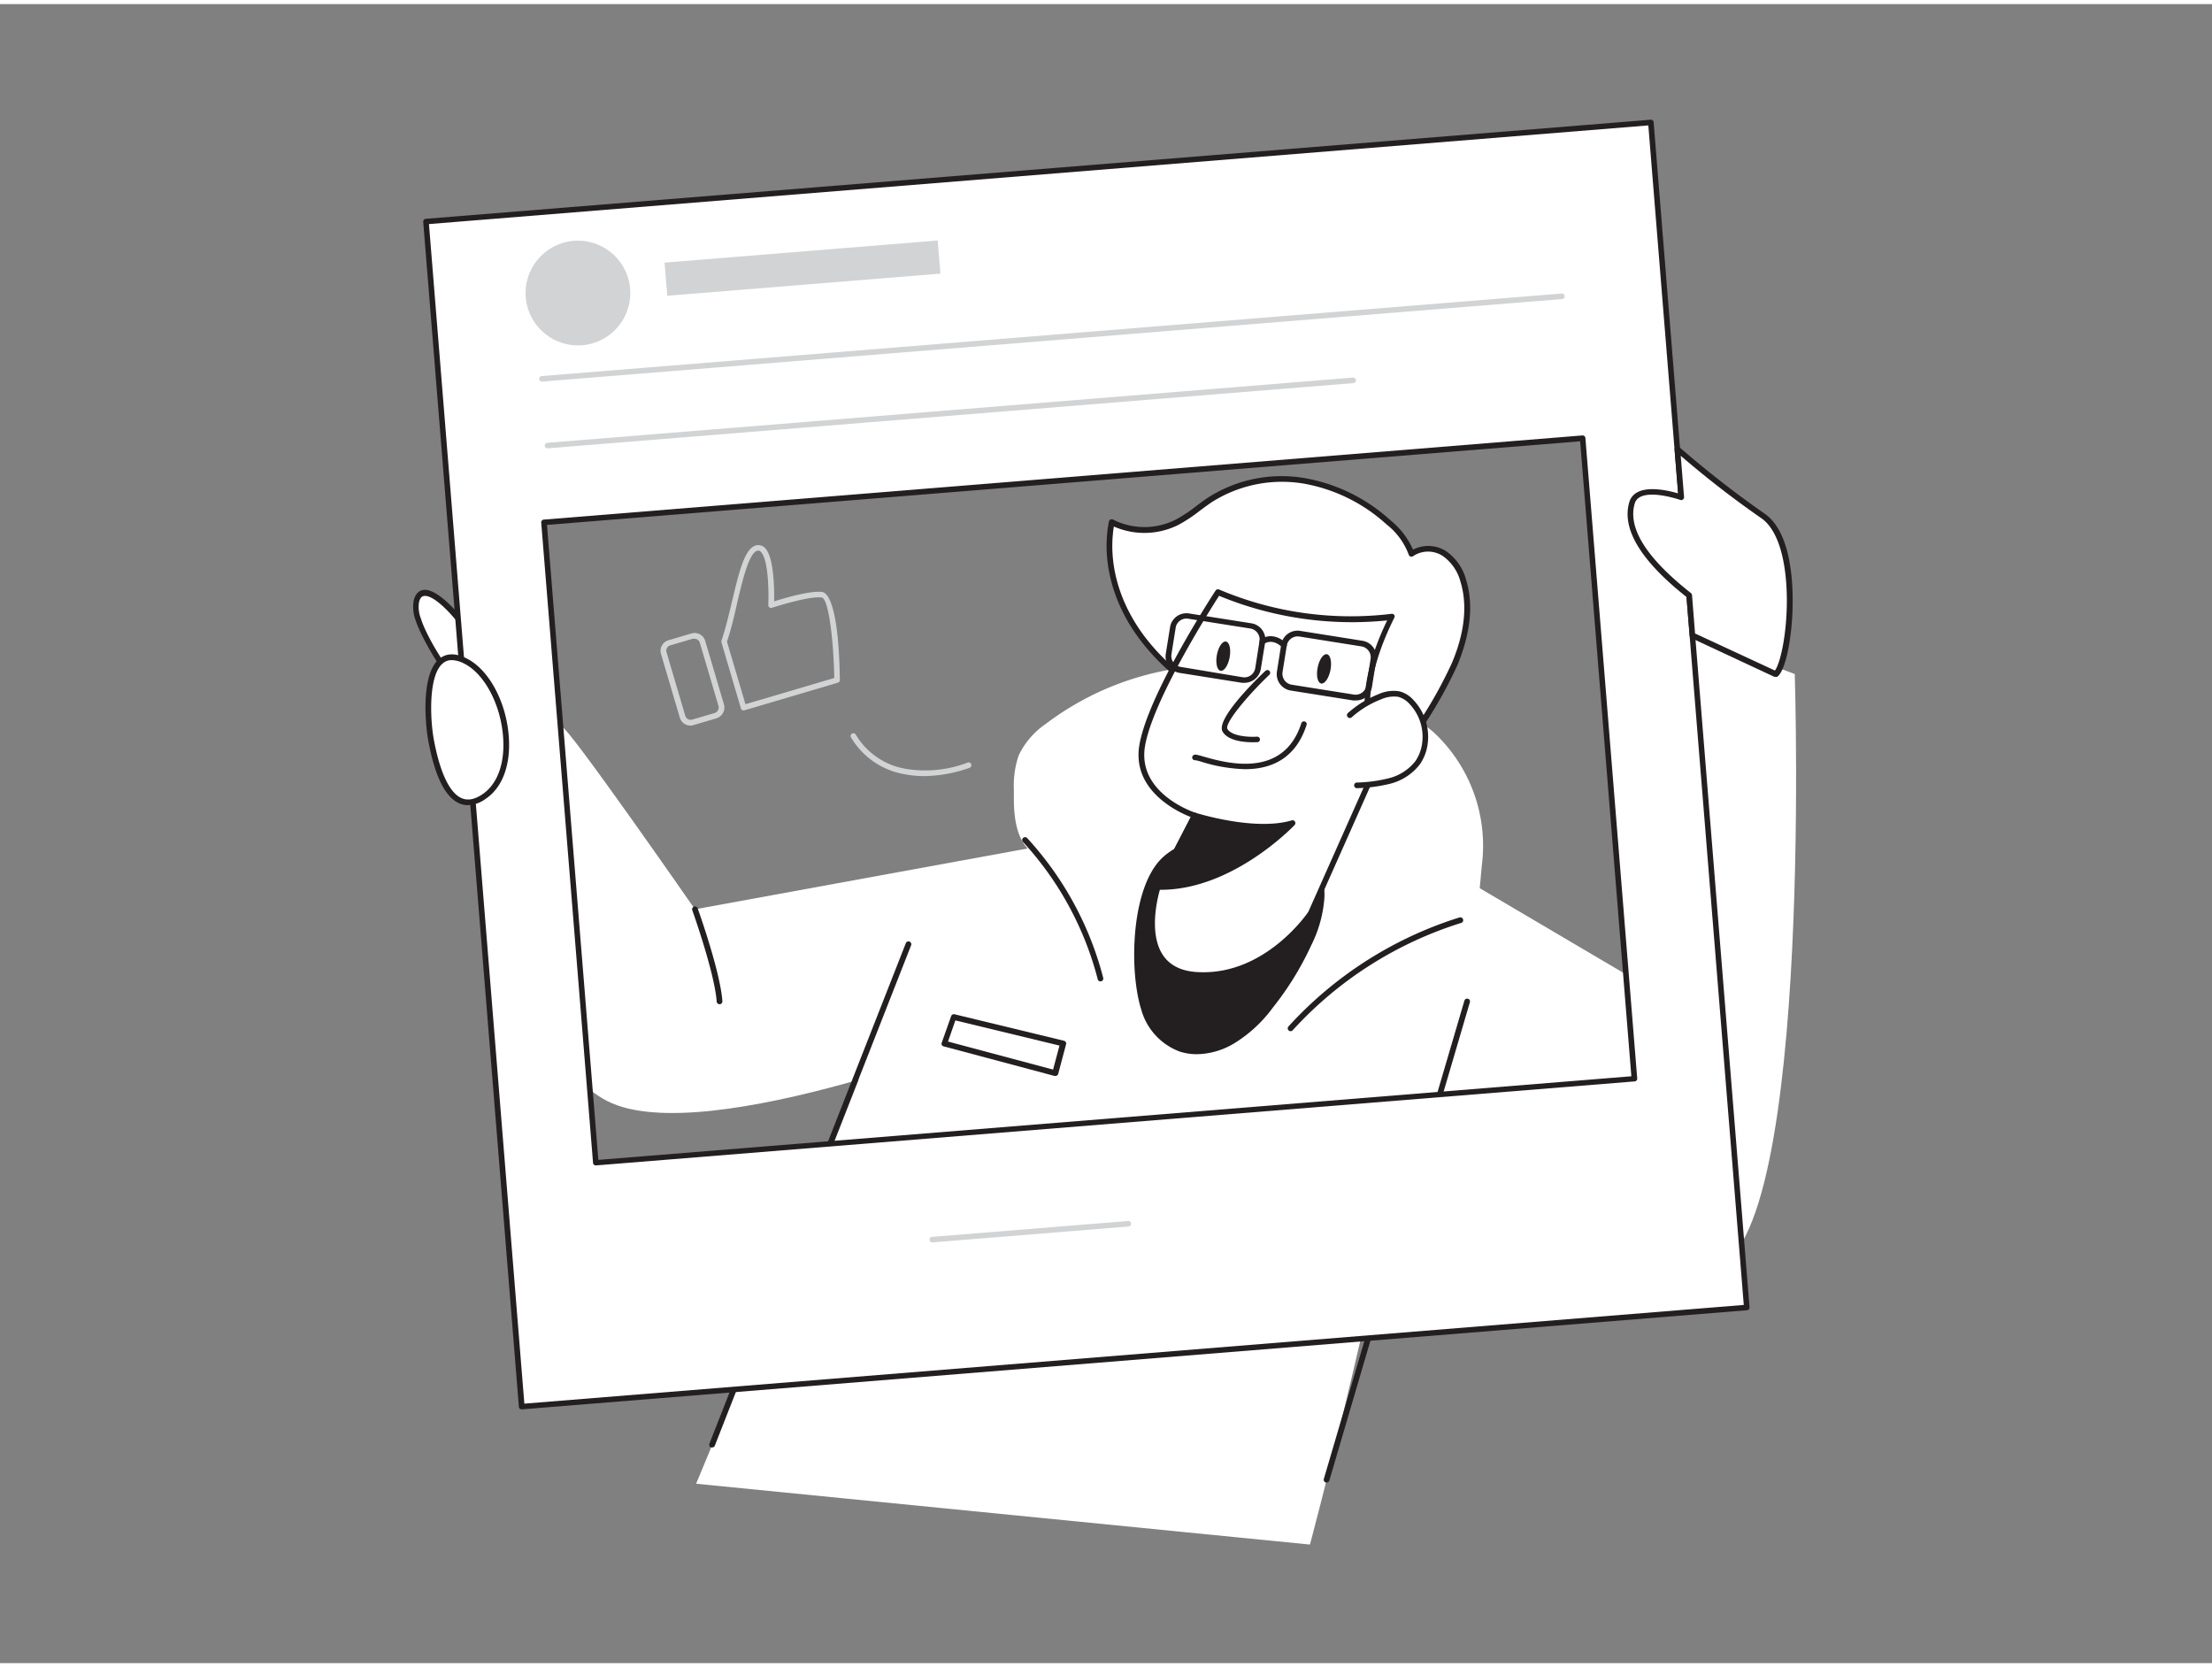 <svg xmlns="http://www.w3.org/2000/svg" viewBox="0 0 400 300" width="406" height="306" class="illustration styles_illustrationTablet__1DWOa"><rect x="0" y="0" width="400" height="300" fill="#808080" stroke="none"/><g id="_224_social_media_flatline" data-name="#224_social_media_flatline"><path d="M75.28,108a6.4,6.4,0,0,0,.36,3.37C77.11,116.05,88.06,134,87.78,120,87.7,115.85,76.77,101.84,75.28,108Z" fill="#fff"></path><path d="M86,125.75c-3.68,0-9.85-11.14-10.82-14.25a6.91,6.91,0,0,1-.37-3.65h0c.45-1.83,1.63-2,2.31-1.91,3.76.41,11.13,10.32,11.21,14.06s-.6,5.49-2.06,5.73ZM75.78,108.09a5.81,5.81,0,0,0,.36,3.1c1.23,4,7.51,13.9,9.94,13.52.38-.06,1.27-.65,1.19-4.69-.07-3.15-7.13-12.71-10.29-13-.42,0-.93,0-1.2,1.12Z" fill="#231f20"></path><path d="M197.47,150.56l-71.8,13.13s-23.27-33.53-24-32.9c-7.13,6-16.32,13.45-16.32,13.45s6.79,45.12,24.48,54.13,72.88-13.15,72.88-13.15Z" fill="#ffffff"></path><path d="M256.25,153.19,294,175.44l12-61.29,18.55,7s3.57,110.31-16.7,107.66S239,197.18,239,197.18Z" fill="#ffffff"></path><path d="M197.47,150.56s-24.5-1.29-42,43.44-29.59,73.56-29.59,73.56l111,11s13.39-50,19.18-87.11c2.93-18.8,3.92-34.29.22-38.3C245.25,141.25,197.47,150.56,197.47,150.56Z" fill="#ffffff"></path><path d="M239.89,267.34l-.15,0a.52.52,0,0,1-.35-.64l25.42-86.49a.52.52,0,0,1,.64-.35.51.51,0,0,1,.35.64L240.38,267A.51.51,0,0,1,239.89,267.34Z" fill="#231f20"></path><path d="M128.76,261a.39.39,0,0,1-.18,0,.52.52,0,0,1-.3-.67l35.52-90.51a.5.5,0,0,1,.67-.29.51.51,0,0,1,.29.66l-35.51,90.52A.53.53,0,0,1,128.76,261Z" fill="#231f20"></path><path d="M183.34,143.8c0-.61,0-1.2,0-1.77a16.88,16.88,0,0,1,.87-6.17,14.38,14.38,0,0,1,4.82-5.64,52.3,52.3,0,0,1,28.27-10.55,67.41,67.41,0,0,1,29.94,5,40.48,40.48,0,0,1,12,7A28,28,0,0,1,268,155.44c-.35,3-.49,7.87-1.71,10.66-2.14,4.86-8.46,4.69-12.73,6s-7.62,4.36-11.58,6.32c-3.57,1.78-8.41,1.38-12.34,1.68-9.6.74-20.08.39-28-5.08-5.41-3.73-6.35-10.68-9.38-16.05-1.72-3-4-3.89-6.23-6.07S183.35,147,183.34,143.8Z" fill="#ffffff"></path><path d="M206.86,181.65a10.87,10.87,0,0,0,6.62,7.27,11.88,11.88,0,0,0,9.27-1.3,24.83,24.83,0,0,0,7-6.44,54.17,54.17,0,0,0,6.92-11.28,21.67,21.67,0,0,0,2.28-8.24,9.62,9.62,0,0,0-3-7.64c-5.66-4.88-20.9-4.78-26.13,1.48C204.92,161.38,204.8,175.13,206.86,181.65Z" fill="#231f20"></path><path d="M216.44,189.89a10.08,10.08,0,0,1-3.12-.48,11.34,11.34,0,0,1-6.95-7.6h0c-2.1-6.63-1.94-20.64,3.07-26.65,2.31-2.75,6.68-4.58,12-5,6-.49,11.83.88,14.86,3.49a10.1,10.1,0,0,1,3.19,8,22.65,22.65,0,0,1-2.33,8.45,55,55,0,0,1-7,11.38,24.57,24.57,0,0,1-7.18,6.57A13.53,13.53,0,0,1,216.44,189.89Zm-9.09-8.39a10.36,10.36,0,0,0,6.29,6.93,11.38,11.38,0,0,0,8.85-1.26,23.67,23.67,0,0,0,6.89-6.31,54.22,54.22,0,0,0,6.85-11.17,21.43,21.43,0,0,0,2.24-8.05,9.07,9.07,0,0,0-2.84-7.23c-2.83-2.44-8.36-3.71-14.09-3.24-5.06.42-9.18,2.11-11.3,4.66-4.8,5.74-4.92,19.25-2.89,25.67Z" fill="#231f20"></path><path d="M255.1,133.3c2.71-4.56,5.77-9,7.86-13.8s3.14-10.27,1.65-15.16a8.75,8.75,0,0,0-3.4-5,5.38,5.38,0,0,0-6,.06,12.81,12.81,0,0,0-4.12-5.7,30.71,30.71,0,0,0-15.21-7.5,24.25,24.25,0,0,0-17,3.31c-2.06,1.34-3.9,3-6.08,4.14a13,13,0,0,1-11.84,0c-1.46,7.56,1.15,15.32,5.78,21.29s11.12,10.32,17.93,13.83a35.08,35.08,0,0,0,11.43,4,16.36,16.36,0,0,0,11.88-2.69" fill="#fff"></path><path d="M255.1,133.81a.48.48,0,0,1-.26-.07.51.51,0,0,1-.18-.71c.71-1.19,1.44-2.38,2.18-3.56a79.44,79.44,0,0,0,5.64-10.17c1.65-3.81,3.26-9.48,1.63-14.81a8.29,8.29,0,0,0-3.18-4.67,4.85,4.85,0,0,0-5.38,0,.54.54,0,0,1-.48.08.51.51,0,0,1-.33-.34,12.38,12.38,0,0,0-4-5.46,30,30,0,0,0-14.94-7.38A23.72,23.72,0,0,0,219.23,90c-.78.51-1.54,1.08-2.28,1.63a26.7,26.7,0,0,1-3.85,2.54,13.74,13.74,0,0,1-11.68.3c-1.08,6.71,1,14,5.8,20.2,4,5.16,9.64,9.51,17.75,13.69a34.72,34.72,0,0,0,11.27,4,15.84,15.84,0,0,0,11.5-2.59.52.52,0,0,1,.62.83,16.9,16.9,0,0,1-12.25,2.78,35.88,35.88,0,0,1-11.61-4.1c-8.25-4.25-14-8.7-18.09-14-5.13-6.6-7.28-14.52-5.89-21.7a.52.52,0,0,1,.29-.37.5.5,0,0,1,.46,0,12.56,12.56,0,0,0,11.36,0,25.23,25.23,0,0,0,3.7-2.45c.75-.56,1.53-1.14,2.34-1.66A24.7,24.7,0,0,1,236,85.73a31,31,0,0,1,15.46,7.63,14.15,14.15,0,0,1,4.06,5.29,6,6,0,0,1,6,.29,9.22,9.22,0,0,1,3.62,5.25c1.72,5.63,0,11.55-1.67,15.52a80,80,0,0,1-5.71,10.3c-.74,1.18-1.47,2.36-2.18,3.55A.5.5,0,0,1,255.1,133.81Z" fill="#231f20"></path><path d="M216.05,146.74l-6.7,12.9s-5.12,15.41,7.39,16S237,164.45,237,164.45l12.93-29.07s-7-6.95,1.78-24.59a61.07,61.07,0,0,1-31.46-4.43S208.19,124.77,206.56,134,216.05,146.74,216.05,146.74Z" fill="#fff"></path><path d="M217.56,176.12c-.28,0-.56,0-.85,0-3.31-.14-5.74-1.31-7.23-3.47-3.33-4.82-.73-12.82-.61-13.16L215.32,147c-2.31-.9-10.74-4.8-9.27-13.11,1.63-9.23,13.27-27.08,13.77-27.84a.51.51,0,0,1,.63-.19,61,61,0,0,0,31.17,4.4.5.5,0,0,1,.5.2.51.51,0,0,1,0,.54c-4.46,8.93-4.72,15-4.16,18.5A10.48,10.48,0,0,0,250.3,135a.52.52,0,0,1,.1.58l-12.93,29.07C237.35,164.85,229.72,176.12,217.56,176.12ZM220.45,107c-1.69,2.62-11.91,18.78-13.38,27.09-1.54,8.68,9,12.12,9.14,12.15a.56.56,0,0,1,.32.3.5.5,0,0,1,0,.43l-6.7,12.9s-2.52,7.78.52,12.18c1.3,1.88,3.46,2.9,6.43,3,12.1.55,19.73-10.79,19.81-10.91l12.76-28.69c-1.2-1.44-5.94-8.56,1.49-24A62.93,62.93,0,0,1,220.45,107Z" fill="#231f20"></path><path d="M229.18,120.9s-8.84,8.46-7.67,10.42,5.82,1.63,5.82,1.63" fill="#fff"></path><path d="M226.51,133.48c-1.49,0-4.42-.23-5.42-1.91-1.28-2.13,5.6-9,7.74-11a.5.5,0,0,1,.71,0,.5.5,0,0,1,0,.71c-4.13,3.95-8.15,8.84-7.58,9.8.84,1.39,4.15,1.48,5.35,1.39a.51.51,0,0,1,.53.47.49.49,0,0,1-.46.53C227.25,133.46,226.94,133.48,226.51,133.48Z" fill="#231f20"></path><ellipse cx="239.41" cy="120.2" rx="2.7" ry="1.18" transform="translate(75.09 331.77) rotate(-78.82)" fill="#231f20"></ellipse><ellipse cx="221.41" cy="116.93" rx="2.7" ry="1.18" transform="matrix(0.18, -0.98, 0.98, 0.18, 66.76, 313.85)" fill="#231f20"></ellipse><path d="M244.05,128.6a17.74,17.74,0,0,1,5.48-3.38,6,6,0,0,1,3.41-.47,4.75,4.75,0,0,1,2.3,1.45,9.1,9.1,0,0,1,2.42,7.41,7.65,7.65,0,0,1-1.32,3.54,9.27,9.27,0,0,1-5,3.3,26.69,26.69,0,0,1-6,.8" fill="#fff"></path><path d="M245.25,141.77a.52.52,0,0,1,0-1,26.44,26.44,0,0,0,5.93-.79,8.78,8.78,0,0,0,4.77-3.09,7.38,7.38,0,0,0,1.23-3.32,8.63,8.63,0,0,0-2.28-7,4.28,4.28,0,0,0-2.05-1.3,5.64,5.64,0,0,0-3.1.45A17.39,17.39,0,0,0,244.4,129a.52.52,0,0,1-.7-.76,18.51,18.51,0,0,1,5.65-3.48,6.49,6.49,0,0,1,3.7-.49,5.08,5.08,0,0,1,2.56,1.59,9.65,9.65,0,0,1,2.57,7.83,8.31,8.31,0,0,1-1.42,3.78,9.81,9.81,0,0,1-5.32,3.5,28.4,28.4,0,0,1-6.16.82Z" fill="#231f20"></path><path d="M216.05,146.74s10.65,3.42,17.67,1.35c0,0-11.3,11.89-24.37,11.55Z" fill="#231f20"></path><path d="M209.92,160.16h-.58a.5.5,0,0,1-.43-.25.52.52,0,0,1,0-.5l6.69-12.9a.53.53,0,0,1,.62-.26c.1,0,10.58,3.36,17.36,1.36a.51.51,0,0,1,.59.22.53.53,0,0,1-.07.63C233.63,148.93,222.81,160.16,209.92,160.16Zm6.39-12.8-6.11,11.76C220,159,228.78,151.94,232,149,225.84,150,218.19,147.92,216.31,147.36Z" fill="#231f20"></path><path d="M199,176.73a.51.51,0,0,1-.5-.41A58.17,58.17,0,0,0,185,151.52a.51.51,0,0,1,0-.73.53.53,0,0,1,.73,0A59.24,59.24,0,0,1,199.5,176.1a.51.51,0,0,1-.4.61Z" fill="#231f20"></path><path d="M233.38,185.73a.48.48,0,0,1-.32-.11.51.51,0,0,1-.08-.73,70.14,70.14,0,0,1,30.94-19.73.53.53,0,0,1,.65.34.51.51,0,0,1-.34.65,69.07,69.07,0,0,0-30.45,19.39A.5.5,0,0,1,233.38,185.73Z" fill="#231f20"></path><path d="M225.06,122.73a3.87,3.87,0,0,1-.48,0h0l-11.27-1.79a3,3,0,0,1-2.5-3.44l.77-4.82a3,3,0,0,1,3.43-2.49l11.27,1.78a3,3,0,0,1,2.5,3.44L228,120.2a3,3,0,0,1-2.95,2.53Zm-.32-1A2,2,0,0,0,227,120l.76-4.82a2,2,0,0,0-1.64-2.26l-11.27-1.78a1.9,1.9,0,0,0-1.46.35,1.92,1.92,0,0,0-.79,1.28l-.77,4.83a2,2,0,0,0,1.64,2.25Z" fill="#231f20"></path><path d="M245.15,125.92a2.59,2.59,0,0,1-.48,0h0l-11.27-1.79a3,3,0,0,1-2.49-3.43l.76-4.82a3,3,0,0,1,1.2-2,3,3,0,0,1,2.24-.54l11.27,1.79a3,3,0,0,1,2.49,3.43l-.76,4.83a3,3,0,0,1-1.2,2A3,3,0,0,1,245.15,125.92Zm-.32-1.06a2,2,0,0,0,1.47-.35,2,2,0,0,0,.79-1.29l.76-4.82a2,2,0,0,0-1.64-2.25l-11.27-1.79a2,2,0,0,0-2.25,1.64l-.77,4.82a2,2,0,0,0,1.64,2.25Z" fill="#231f20"></path><path d="M232.18,116.43a.47.47,0,0,1-.35-.14c-1.81-1.7-3.18-.64-3.24-.59a.51.51,0,0,1-.72-.08.5.5,0,0,1,.08-.72c.73-.59,2.62-1.21,4.58.64a.51.51,0,0,1-.35.89Z" fill="#231f20"></path><path d="M225.14,138.35a28.94,28.94,0,0,1-7.85-1.33,9.82,9.82,0,0,0-1.1-.29.52.52,0,0,1-.52-.21.51.51,0,0,1,.14-.7c.28-.19.57-.11,1.76.23,4,1.14,14.47,4.17,17.75-6a.49.49,0,0,1,.63-.32.49.49,0,0,1,.32.62C234.21,136.75,229.5,138.35,225.14,138.35Z" fill="#231f20"></path><path d="M77,39.33,94.36,253.61l221.51-17.92L298.53,21.4Zm218.53,155-187.82,15.2L98.37,93.72l187.82-15.2Z" fill="#fff"></path><path d="M94.36,254.11A.54.54,0,0,1,94,254a.51.51,0,0,1-.17-.35L76.53,39.37a.5.5,0,0,1,.46-.54l221.5-17.92a.5.5,0,0,1,.54.45l17.34,214.29a.5.5,0,0,1-.46.54L94.4,254.11ZM77.57,39.78l17.25,213.3,220.51-17.85L298.07,21.94ZM107.74,210a.47.47,0,0,1-.32-.12.5.5,0,0,1-.18-.34L97.87,93.76a.5.5,0,0,1,.46-.54L286.15,78a.52.52,0,0,1,.37.12.51.51,0,0,1,.17.34l9.37,115.81a.5.5,0,0,1-.46.54L107.78,210ZM98.91,94.18,108.2,209,295,193.88,285.74,79.06Z" fill="#231f20"></path><circle cx="104.51" cy="52.25" r="9.47" fill="#d1d3d4"></circle><path d="M98,68.26a.5.5,0,0,1,0-1L282.4,52.34a.5.5,0,1,1,.08,1L98.08,68.26Z" fill="#d1d3d4"></path><path d="M99,80.33a.5.5,0,0,1,0-1L244.65,67.54a.51.51,0,0,1,.54.46.5.5,0,0,1-.46.54L99.05,80.33Z" fill="#d1d3d4"></path><circle cx="120.67" cy="227.3" r="12.02" fill="#ffffff"></circle><circle cx="147.71" cy="225.11" r="12.02" fill="#ffffff"></circle><rect x="113.47" y="225.23" width="3.44" height="7.1" rx="0.73" transform="matrix(1, -0.08, 0.08, 1, -18.08, 10.04)" fill="#fff"></rect><path d="M118.5,226.17,119,232l8.32-.67s1.37-7,.24-7.41-4.44,0-4.44,0,1.24-4.84-.1-5S120.17,223.37,118.5,226.17Z" fill="#fff"></path><path d="M147.45,222l.17-.31a4.05,4.05,0,0,1,1.57-1.53,3.48,3.48,0,0,1,1.65-.41,3.42,3.42,0,0,1,3.38,2.67,5.48,5.48,0,0,1,.11,1.4,5.08,5.08,0,0,1-.17,1.34,5.41,5.41,0,0,1-1,1.9,19.12,19.12,0,0,1-1.46,1.65c-.88.91-1.77,1.82-2.65,2.74-.26.27-.5.55-.76.83l0,.05-.22-.17c-1-.8-2-1.56-3-2.31-.67-.49-1.35-1-2-1.52a7,7,0,0,1-1.24-1.31,4.91,4.91,0,0,1-.78-1.73,7.6,7.6,0,0,1-.2-1.41,3.39,3.39,0,0,1,2-3.29,3.51,3.51,0,0,1,3.84.6,4,4,0,0,1,.71.76Z" fill="#fff"></path><rect x="120.34" y="44.75" width="49.55" height="6.01" transform="translate(-3.38 11.86) rotate(-4.63)" fill="#d1d3d4"></rect><path d="M168.58,223.92a.5.5,0,0,1-.49-.46.49.49,0,0,1,.45-.54L204,220.05a.49.49,0,0,1,.53.46.5.5,0,0,1-.45.54l-35.47,2.87Z" fill="#d1d3d4"></path><path d="M321.06,121.12c2.5-1.65,5.15-23.58-2.32-28.62a184.33,184.33,0,0,1-15.43-12l.7,8.7s-7.8-2.76-8.9,1,.63,9.11,10.34,16.74l.58,7.24Z" fill="#fff"></path><path d="M321.06,121.64a.54.54,0,0,1-.22,0l-15-7a.53.53,0,0,1-.3-.43l-.57-7c-8.28-6.56-11.76-12.33-10.34-17.15a2.91,2.91,0,0,1,1.53-1.82c2.12-1.09,5.74-.22,7.3.24l-.65-7.94a.52.52,0,0,1,.86-.43,184,184,0,0,0,15.38,12c4.51,3.05,5.15,11.3,5.12,16,0,5.66-1.16,12.45-2.81,13.54A.57.57,0,0,1,321.06,121.64Zm-14.54-7.83,14.44,6.7c.91-1.14,2.13-6.23,2.16-12.5,0-7.55-1.66-13.05-4.67-15.08a176.21,176.21,0,0,1-14.52-11.25l.6,7.45a.53.53,0,0,1-.2.45.51.51,0,0,1-.49.08s-4.92-1.72-7.23-.54a1.91,1.91,0,0,0-1,1.2c-1.3,4.42,2.12,9.86,10.17,16.19a.5.5,0,0,1,.19.36Z" fill="#231f20"></path><path d="M84.22,118.82l-.26-.13c-7.63-3.53-6.77,10.15-6.06,14.16.79,4.36,3.17,14.86,9.68,10.43C94.69,138.44,91.42,122.49,84.22,118.82Z" fill="#fff"></path><path d="M84.63,144.86a3.84,3.84,0,0,1-1.53-.31c-2.6-1.09-4.52-5-5.7-11.61-.53-3-1.28-12,2.12-14.61,1.21-.94,2.78-1,4.65-.11l.28.14c4.06,2.07,7.17,8,7.57,14.32.32,5-1.2,9-4.15,11A5.76,5.76,0,0,1,84.63,144.86ZM81.7,118.63a2.42,2.42,0,0,0-1.55.52c-2.75,2.12-2.34,10.23-1.74,13.61C79.81,140.54,82,143,83.5,143.6c1.12.47,2.36.23,3.79-.75,2.64-1.8,4-5.48,3.7-10.11-.37-5.92-3.32-11.58-7-13.46h0l-.24-.12A5,5,0,0,0,81.7,118.63Z" fill="#231f20"></path><path d="M130.12,180.85a.52.52,0,0,1-.52-.48c-.36-5.13-4.37-16.4-4.41-16.51a.51.51,0,0,1,.31-.66.53.53,0,0,1,.66.31c.17.47,4.1,11.51,4.47,16.79a.51.51,0,0,1-.48.55Z" fill="#231f20"></path><polygon points="192.24 187.95 172.44 183.16 170.76 187.95 190.82 193.3 192.24 187.95" fill="#fff"></polygon><path d="M190.82,193.82l-.14,0-20.06-5.35a.52.52,0,0,1-.32-.26.49.49,0,0,1,0-.41L172,183a.52.52,0,0,1,.61-.33l19.79,4.79a.49.49,0,0,1,.32.24.45.45,0,0,1,.06.39l-1.42,5.35a.56.56,0,0,1-.24.32A.59.59,0,0,1,190.82,193.82Zm-19.39-6.22,19,5.07,1.16-4.34-18.83-4.55Z" fill="#231f20"></path><path d="M124.92,130.47a2,2,0,0,1-2-1.47l-3.37-11.42A2,2,0,0,1,121,115l4-1.18a2,2,0,0,1,2.54,1.38l3.37,11.42a2.05,2.05,0,0,1-1.38,2.54h0l-4,1.18A2,2,0,0,1,124.92,130.47Zm.63-15.7a1,1,0,0,0-.3,0l-4,1.18a1,1,0,0,0-.71,1.3l3.37,11.41a1,1,0,0,0,1.3.71l4-1.17a1,1,0,0,0,.62-.51,1,1,0,0,0,.09-.79l-3.37-11.42A1,1,0,0,0,125.55,114.77Zm3.8,14h0Z" fill="#d1d3d4"></path><path d="M134.46,127.72a.5.5,0,0,1-.24-.06.48.48,0,0,1-.24-.3l-3.52-11.94a.44.44,0,0,1,0-.3c.73-2.13,1.33-4.68,1.92-7.14,1.33-5.59,2.38-10,4.66-10.15a1.67,1.67,0,0,1,1.28.5C140,100,140,105.85,140,108c1.78-.56,6.58-2,8.72-1.68.69.09,2.95,1.52,3.15,15.91a.49.49,0,0,1-.36.48l-16.91,5Zm-3-12.43,3.34,11.31,16.06-4.74c-.12-7-1.05-14.38-2.27-14.55-2.36-.32-8.89,1.83-9,1.86a.51.51,0,0,1-.66-.5c.1-2.21.05-8.25-1.35-9.62a.61.61,0,0,0-.5-.22c-1.55.1-2.72,5-3.76,9.38C132.79,110.64,132.19,113.15,131.46,115.29Z" fill="#d1d3d4"></path><path d="M167.11,139.6a18.14,18.14,0,0,1-3.56-.34,14,14,0,0,1-9.67-6.67.5.5,0,1,1,.88-.48,13,13,0,0,0,9,6.17A21.46,21.46,0,0,0,175,137.15a.5.5,0,0,1,.33.95A25.1,25.1,0,0,1,167.11,139.6Z" fill="#d1d3d4"></path></g></svg>